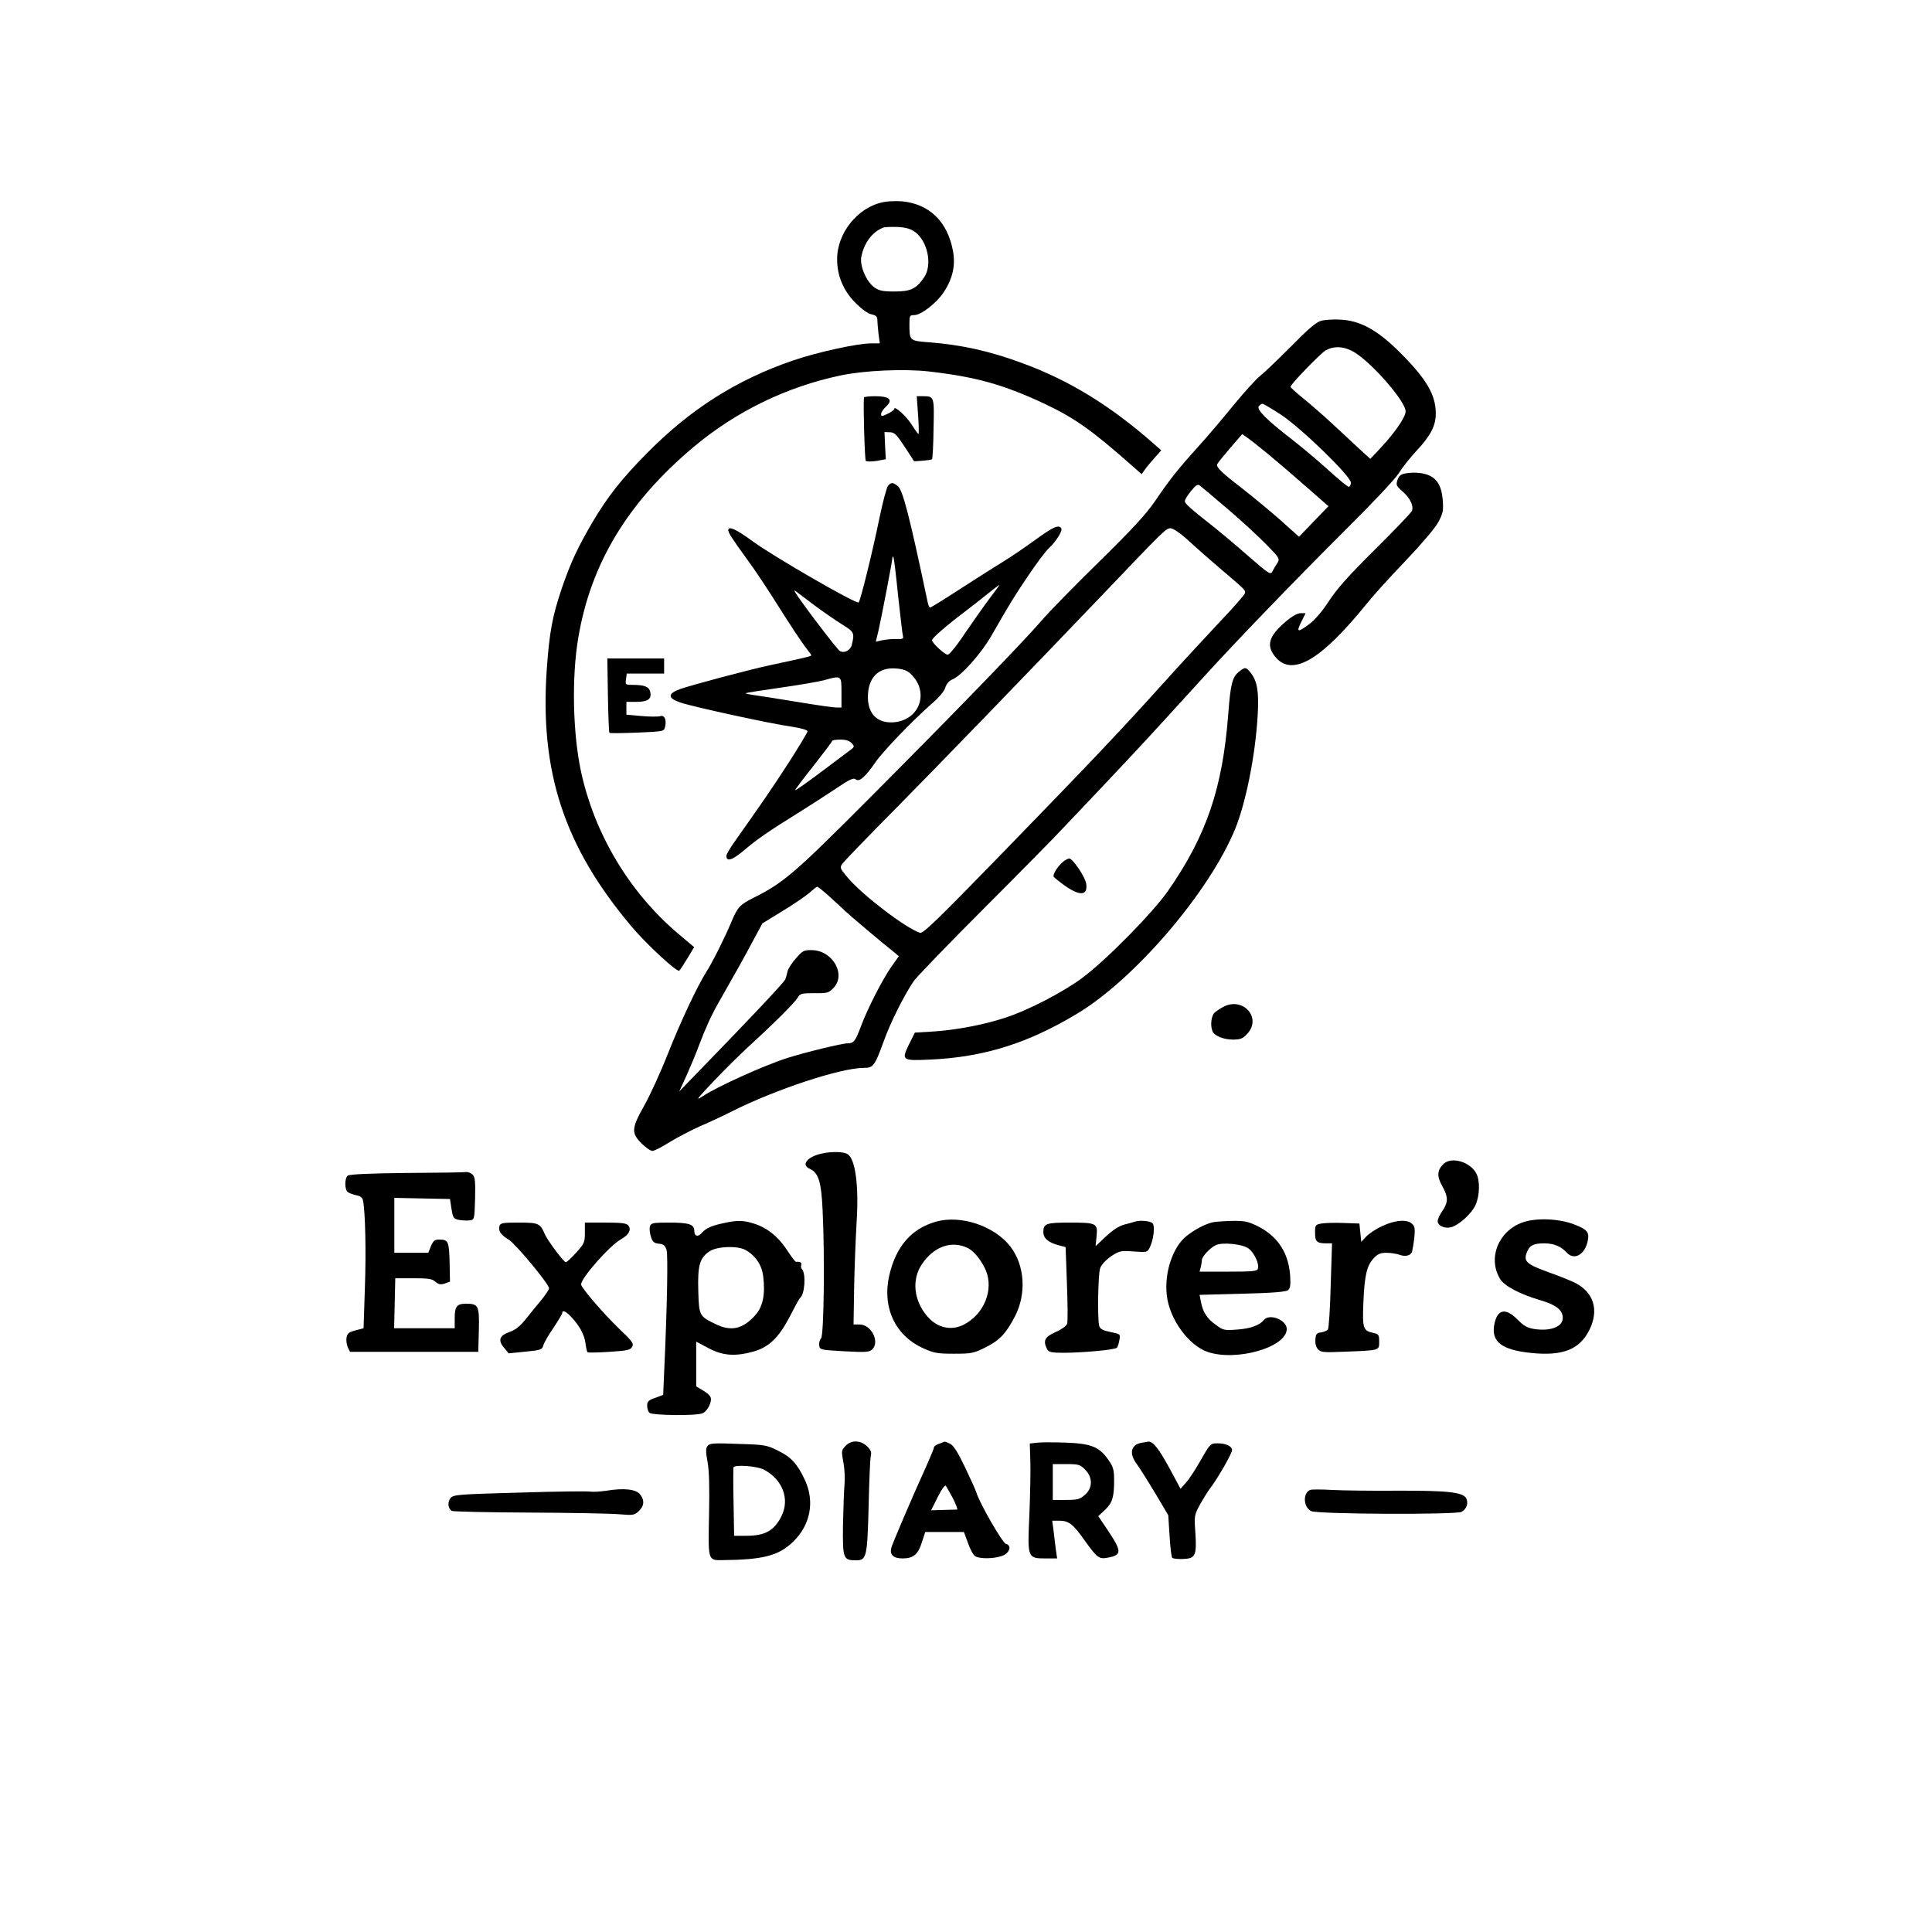 <?xml version="1.0" standalone="no"?>
<!DOCTYPE svg PUBLIC "-//W3C//DTD SVG 20010904//EN"
 "http://www.w3.org/TR/2001/REC-SVG-20010904/DTD/svg10.dtd">
<svg version="1.0" xmlns="http://www.w3.org/2000/svg"
 width="1024pt" height="1024pt" viewBox="0 0 1024 1024"
 preserveAspectRatio="xMidYMid meet">

<g transform="translate(0,1024) scale(0.1,-0.1)"
fill="#000000" stroke="none">
<path d="M4683 9169 c-136 -26 -247 -164 -246 -304 0 -88 34 -168 99 -232 32
-32 65 -56 83 -59 23 -5 31 -12 31 -28 0 -11 3 -45 6 -73 l7 -53 -46 0 c-73 0
-282 -46 -412 -90 -299 -102 -546 -258 -778 -494 -132 -134 -204 -225 -284
-359 -80 -136 -119 -219 -166 -357 -50 -149 -65 -231 -79 -427 -38 -544 92
-939 447 -1361 80 -96 242 -245 255 -237 4 3 23 32 43 65 l36 60 -89 75 c-256
219 -438 524 -510 853 -44 202 -51 501 -15 712 66 393 262 717 610 1010 225
189 494 320 780 380 128 27 340 36 470 21 251 -29 395 -70 611 -171 157 -74
251 -140 459 -324 l56 -49 17 24 c9 13 32 41 52 63 l35 39 -40 35 c-228 201
-446 335 -693 426 -175 65 -327 99 -502 112 -99 8 -100 8 -100 97 0 44 2 47
26 47 36 0 118 64 155 120 48 72 64 142 50 219 -29 157 -125 250 -271 264 -30
2 -74 1 -97 -4z m166 -158 c68 -49 94 -175 49 -241 -42 -61 -71 -75 -156 -75
-64 0 -82 4 -108 22 -42 30 -78 114 -69 161 14 73 57 132 115 155 8 4 42 5 75
4 45 -2 70 -9 94 -26z"/>
<path d="M7000 8539 c-25 -7 -72 -48 -160 -138 -69 -69 -142 -139 -163 -155
-20 -16 -81 -83 -136 -150 -54 -66 -138 -166 -187 -220 -112 -124 -154 -177
-232 -292 -47 -69 -121 -149 -296 -321 -128 -125 -266 -266 -306 -313 -99
-115 -478 -506 -925 -954 -382 -383 -442 -435 -600 -514 -74 -37 -86 -50 -120
-132 -33 -79 -99 -211 -130 -259 -51 -81 -138 -267 -205 -436 -39 -99 -96
-223 -126 -276 -67 -119 -69 -144 -14 -199 22 -22 48 -40 58 -40 10 0 51 21
92 47 41 25 114 63 161 84 47 20 122 55 165 77 237 119 580 232 703 232 50 0
57 10 105 141 36 101 107 242 159 319 17 24 187 200 377 390 190 190 372 375
405 411 33 35 140 147 236 249 161 170 246 262 517 560 175 193 493 522 747
775 151 150 267 273 289 307 20 32 63 86 95 120 74 79 101 132 101 196 0 99
-49 183 -189 323 -120 120 -211 170 -318 175 -37 2 -84 -1 -103 -7z m183 -169
c97 -62 267 -259 267 -310 0 -31 -57 -114 -137 -199 l-50 -53 -64 58 c-35 33
-99 93 -144 134 -44 41 -111 99 -148 129 -37 30 -67 57 -67 61 0 13 155 173
185 192 46 27 103 23 158 -12z m-395 -327 c107 -70 372 -327 372 -361 0 -12
-5 -22 -11 -22 -7 0 -55 40 -108 88 -53 48 -139 121 -191 161 -136 105 -192
161 -178 178 6 7 14 13 19 13 5 0 49 -26 97 -57z m-58 -217 c47 -39 136 -115
198 -170 l113 -99 -78 -81 -78 -81 -97 87 c-54 48 -144 122 -200 166 -113 87
-142 115 -137 131 2 6 33 44 68 85 l65 75 30 -21 c17 -12 69 -53 116 -92z
m-230 -278 c69 -58 161 -143 205 -187 76 -77 79 -82 66 -104 -8 -12 -20 -32
-26 -44 -11 -21 -16 -18 -129 80 -64 56 -147 126 -184 155 -128 101 -152 123
-152 136 0 8 15 32 33 54 26 32 35 37 47 28 8 -6 71 -59 140 -118z m-199 -175
c41 -38 119 -106 174 -153 129 -110 127 -108 123 -125 -2 -8 -61 -76 -133
-151 -71 -76 -202 -217 -290 -315 -237 -263 -384 -418 -854 -902 -356 -366
-428 -436 -445 -431 -74 24 -298 194 -381 290 -43 51 -45 55 -31 75 8 12 135
144 283 293 235 238 703 722 1093 1130 331 347 340 356 364 356 14 0 51 -25
97 -67z m-1909 -1881 c29 -26 69 -63 88 -81 32 -30 198 -170 260 -219 l24 -20
-41 -58 c-47 -68 -125 -220 -160 -314 -30 -80 -38 -90 -72 -90 -28 0 -229 -49
-316 -77 -124 -39 -382 -156 -453 -205 -39 -26 -27 -11 62 83 60 63 143 145
185 183 127 116 242 230 258 257 14 23 20 25 89 25 67 -1 76 1 100 26 71 70
-1 200 -112 202 -43 1 -49 -2 -85 -43 -22 -24 -42 -56 -45 -70 -3 -14 -8 -33
-12 -42 -7 -17 -180 -200 -435 -463 l-127 -131 39 85 c21 47 51 119 66 160 34
90 65 158 103 225 93 163 131 231 179 321 l54 100 106 65 c58 35 122 79 142
96 20 18 39 33 43 33 4 0 31 -22 60 -48z"/>
<path d="M4579 8133 c-4 -49 4 -330 10 -336 4 -4 30 -4 57 0 l49 9 -4 72 -3
72 28 -1 c25 0 36 -12 79 -77 l50 -77 45 3 c24 2 47 5 50 8 3 3 7 76 8 161 4
171 4 173 -56 173 l-33 0 7 -100 c4 -55 5 -100 2 -100 -3 0 -19 22 -35 48 -28
45 -93 104 -93 85 0 -5 -16 -17 -35 -26 -31 -15 -35 -15 -35 -1 0 8 12 26 26
39 39 36 19 55 -57 55 -33 0 -59 -3 -60 -7z"/>
<path d="M7451 7731 c-26 -4 -37 -13 -44 -35 -9 -26 -6 -32 26 -60 40 -34 60
-76 51 -103 -4 -10 -91 -101 -194 -203 -139 -138 -201 -207 -244 -272 -33 -52
-75 -102 -103 -123 -67 -51 -75 -48 -43 15 l20 40 -26 0 c-17 0 -46 -16 -81
-46 -86 -74 -102 -122 -58 -180 88 -116 242 -29 487 274 36 45 131 150 210
232 82 86 155 172 171 202 25 47 28 61 24 115 -7 94 -42 136 -122 146 -22 3
-55 2 -74 -2z"/>
<path d="M4707 7666 c-7 -8 -28 -85 -46 -173 -38 -185 -100 -435 -110 -446
-11 -11 -453 244 -563 325 -86 63 -128 82 -128 58 0 -14 21 -46 100 -155 37
-49 113 -164 170 -255 57 -91 119 -184 137 -207 18 -23 33 -44 33 -46 0 -5
-19 -10 -220 -53 -112 -24 -415 -105 -475 -126 -68 -25 -67 -49 3 -72 68 -23
482 -113 585 -127 53 -8 87 -18 87 -25 0 -6 -45 -81 -99 -165 -89 -138 -144
-217 -288 -421 -24 -33 -43 -67 -43 -74 0 -34 32 -23 97 32 67 57 125 97 297
204 48 30 131 83 183 118 77 52 97 61 109 51 18 -15 50 12 104 91 41 59 198
222 297 309 38 32 67 66 73 86 7 22 21 37 40 45 46 19 153 139 205 231 98 171
122 210 197 321 42 62 90 127 108 143 40 38 73 92 65 105 -13 21 -44 7 -140
-63 -55 -40 -129 -90 -165 -112 -36 -22 -137 -86 -224 -142 -87 -57 -162 -103
-166 -103 -4 0 -10 12 -13 28 -100 474 -133 598 -160 617 -26 19 -32 19 -50 1z
m53 -582 c12 -109 23 -206 26 -216 4 -13 -2 -16 -33 -15 -21 1 -55 -2 -75 -6
l-36 -8 14 58 c14 60 74 371 74 387 0 5 2 7 5 4 3 -3 14 -94 25 -204z m485
-16 c-30 -40 -89 -124 -131 -185 -41 -63 -82 -113 -91 -113 -16 0 -83 62 -83
77 0 11 76 77 170 148 36 27 92 71 124 97 33 27 61 48 63 48 2 0 -22 -33 -52
-72z m-926 -38 c46 -34 111 -79 145 -100 63 -39 66 -44 51 -107 -7 -29 -39
-47 -63 -34 -15 8 -207 261 -237 311 -7 12 -6 13 6 4 8 -6 52 -39 98 -74z
m507 -361 c101 -94 51 -244 -86 -257 -87 -8 -140 42 -140 133 0 103 55 159
148 152 38 -3 59 -10 78 -28z m-366 -99 l0 -80 -27 0 c-16 0 -107 13 -203 29
-96 16 -199 32 -228 36 -29 4 -52 9 -50 11 2 2 85 15 183 29 99 14 203 32 230
39 96 27 95 27 95 -64z m54 -269 c17 -18 16 -20 -16 -43 -18 -13 -88 -66 -156
-117 -68 -51 -125 -91 -127 -89 -2 2 41 59 96 128 54 69 99 128 99 132 0 5 20
8 43 8 30 0 49 -6 61 -19z"/>
<path d="M3222 6556 c2 -107 5 -197 8 -200 3 -3 69 -2 147 1 139 6 142 6 148
30 9 39 -3 65 -27 57 -11 -3 -55 -3 -99 1 l-79 7 0 34 0 34 54 0 c60 0 82 16
72 54 -6 26 -30 36 -92 36 -39 0 -40 1 -36 30 l4 30 99 0 99 0 0 40 0 40 -151
0 -150 0 3 -194z"/>
<path d="M6567 6680 c-35 -28 -45 -64 -57 -225 -30 -392 -115 -643 -318 -935
-81 -117 -330 -370 -457 -464 -101 -75 -290 -173 -410 -211 -109 -36 -256 -64
-376 -72 l-100 -6 -32 -64 c-40 -83 -36 -86 113 -79 285 13 518 86 780 244
306 184 699 644 836 977 58 142 108 394 120 604 7 126 -2 180 -37 225 -25 31
-29 32 -62 6z"/>
<path d="M5634 5672 c-31 -26 -58 -72 -48 -81 117 -100 183 -113 171 -34 -6
37 -72 133 -90 133 -7 -1 -21 -8 -33 -18z"/>
<path d="M6485 4904 c-16 -8 -38 -23 -47 -31 -18 -16 -24 -66 -12 -98 10 -25
58 -45 109 -45 40 0 52 5 76 31 78 84 -22 197 -126 143z"/>
<path d="M4356 4126 c-78 -17 -112 -60 -64 -81 46 -21 61 -67 68 -219 12 -243
7 -660 -8 -679 -8 -9 -12 -26 -10 -39 3 -22 7 -23 133 -30 112 -6 131 -5 147
9 43 39 -3 133 -66 133 l-32 0 3 193 c2 105 8 261 13 345 13 196 -6 340 -48
365 -20 13 -83 15 -136 3z"/>
<path d="M7650 4070 c-33 -33 -35 -65 -6 -116 32 -58 33 -85 1 -132 -14 -20
-25 -44 -25 -54 0 -24 35 -41 69 -33 41 9 111 72 132 119 22 50 24 127 4 166
-32 62 -133 92 -175 50z"/>
<path d="M2156 4023 c-200 -2 -304 -7 -313 -14 -17 -14 -17 -73 0 -87 6 -5 27
-13 45 -17 22 -4 33 -13 36 -28 12 -58 17 -268 10 -462 l-7 -215 -42 -11 c-35
-9 -44 -16 -48 -37 -3 -15 0 -38 6 -52 l12 -25 340 0 340 0 3 115 c3 130 -2
140 -68 140 -49 0 -60 -15 -60 -77 l0 -53 -160 0 -161 0 3 133 3 132 96 0 c80
0 100 -3 117 -19 17 -14 27 -16 49 -9 l28 10 -2 103 c-3 111 -7 120 -56 120
-23 0 -31 -7 -43 -35 l-14 -35 -90 0 -90 0 0 145 0 146 147 -3 148 -3 8 -52
c8 -49 11 -53 41 -59 19 -3 44 -4 57 -2 23 3 24 6 27 114 2 92 0 115 -13 128
-9 9 -24 15 -33 14 -9 -2 -152 -4 -316 -5z"/>
<path d="M4961 3765 c-130 -37 -211 -130 -247 -282 -40 -170 29 -321 179 -389
55 -25 73 -29 162 -29 93 0 105 2 167 33 76 37 111 75 159 168 60 119 50 268
-25 366 -84 110 -263 170 -395 133z m171 -141 c32 -17 71 -66 93 -117 43 -103
-9 -233 -117 -288 -67 -34 -141 -17 -193 44 -73 85 -84 197 -27 279 64 93 158
125 244 82z"/>
<path d="M8070 3761 c-129 -46 -186 -190 -119 -300 22 -37 106 -81 212 -112
83 -24 120 -52 120 -94 0 -47 -64 -72 -151 -59 -37 6 -55 16 -89 50 -63 65
-108 55 -123 -27 -17 -91 40 -134 196 -150 167 -17 256 18 308 122 52 105 24
199 -76 250 -21 10 -81 35 -135 54 -119 43 -138 58 -122 103 14 40 35 52 94
52 50 0 89 -16 119 -49 40 -44 98 -10 112 65 8 44 -4 58 -74 85 -82 31 -201
35 -272 10z"/>
<path d="M3830 3756 c-60 -13 -90 -27 -110 -50 -19 -24 -40 -19 -40 9 0 36
-27 45 -134 45 -86 0 -95 -2 -101 -20 -4 -11 -1 -36 5 -55 9 -28 17 -34 42
-37 25 -2 33 -9 41 -33 8 -28 3 -299 -12 -629 l-6 -139 -42 -16 c-36 -12 -43
-20 -43 -41 0 -14 5 -31 12 -38 14 -14 244 -17 281 -3 26 10 53 62 43 86 -3 8
-21 25 -41 36 l-35 21 0 118 0 119 66 -35 c76 -40 140 -44 236 -18 84 24 135
73 194 186 26 51 50 95 54 98 26 19 33 131 10 154 -4 4 -6 15 -3 22 4 12 -7
18 -28 16 -4 -1 -25 28 -48 63 -47 72 -108 120 -179 141 -54 17 -88 17 -162 0z
m119 -140 c53 -28 89 -80 96 -140 12 -96 -1 -162 -43 -208 -64 -71 -125 -86
-205 -48 -91 44 -92 44 -96 178 -4 137 8 177 62 211 39 25 143 29 186 7z"/>
<path d="M6015 3765 c-5 -2 -30 -9 -54 -15 -30 -8 -61 -28 -99 -63 l-55 -52 5
53 c7 69 0 72 -144 72 -123 0 -138 -5 -138 -51 0 -32 27 -55 81 -69 l37 -10 7
-194 c4 -106 5 -202 1 -212 -3 -11 -29 -30 -61 -44 -58 -26 -68 -46 -45 -91 9
-16 22 -19 93 -19 105 1 267 16 277 27 4 4 10 22 13 40 6 32 6 32 -47 43 -42
9 -55 16 -60 33 -10 38 -6 273 5 305 7 19 29 43 57 63 45 29 51 31 120 26 71
-5 73 -5 86 21 20 41 29 112 15 128 -10 13 -69 18 -94 9z"/>
<path d="M6425 3761 c-40 -10 -92 -37 -136 -72 -72 -57 -118 -191 -105 -312
13 -127 115 -268 218 -303 154 -51 418 26 418 122 0 48 -91 84 -121 48 -24
-29 -71 -46 -143 -51 -67 -5 -73 -4 -113 26 -46 33 -68 67 -78 122 l-7 36 227
6 c161 4 231 10 242 19 12 10 14 27 11 78 -9 121 -66 207 -170 260 -53 26 -71
30 -137 29 -42 -1 -89 -4 -106 -8z m192 -138 c31 -22 59 -84 50 -108 -5 -13
-31 -15 -158 -15 l-151 0 6 23 c3 12 6 29 6 38 0 19 46 67 75 80 36 16 142 5
172 -18z"/>
<path d="M7325 3741 c-33 -15 -71 -41 -85 -56 l-25 -27 -5 49 -5 48 -85 3
c-47 2 -100 0 -117 -3 -31 -6 -33 -8 -33 -49 0 -47 9 -56 61 -56 l29 0 -7
-222 c-3 -123 -10 -228 -15 -235 -5 -6 -22 -13 -36 -15 -23 -2 -28 -9 -30 -36
-2 -22 3 -41 13 -53 16 -17 29 -18 149 -13 180 7 176 6 176 53 0 36 -3 40 -30
46 -55 12 -59 22 -54 157 6 147 18 199 54 238 22 24 37 30 68 30 23 0 53 -5
68 -10 31 -12 60 -6 68 15 2 7 8 40 12 73 5 47 3 62 -11 75 -26 26 -91 21
-160 -12z"/>
<path d="M2647 3741 c-6 -26 7 -46 49 -71 38 -24 214 -236 214 -258 0 -7 -18
-34 -39 -60 -22 -26 -59 -72 -83 -102 -32 -40 -56 -59 -88 -70 -54 -19 -62
-45 -27 -85 l23 -28 89 9 c83 8 89 11 95 34 4 14 28 56 54 93 25 38 46 72 46
78 0 17 19 9 45 -18 45 -47 72 -96 78 -141 3 -24 8 -46 11 -49 3 -3 55 -2 116
2 95 6 112 10 121 27 9 17 0 30 -70 96 -82 79 -201 217 -201 234 0 35 151 206
212 240 42 24 56 51 38 73 -10 12 -38 15 -121 15 l-109 0 0 -54 c0 -50 -3 -58
-46 -105 -25 -28 -50 -51 -55 -51 -11 0 -97 115 -112 150 -24 56 -33 60 -137
60 -87 0 -98 -2 -103 -19z"/>
<path d="M4481 2576 c-21 -22 -22 -27 -11 -87 7 -35 9 -89 6 -119 -3 -30 -6
-126 -8 -214 -2 -177 1 -186 69 -186 56 0 60 16 67 290 3 135 8 255 12 267 4
16 -1 29 -21 48 -36 33 -84 33 -114 1z"/>
<path d="M4978 2588 c-16 -5 -28 -14 -28 -20 0 -5 -18 -49 -39 -96 -80 -176
-180 -411 -187 -436 -9 -37 11 -56 60 -56 57 0 82 21 102 85 l18 55 102 0 103
0 21 -57 c11 -32 28 -64 37 -70 21 -16 97 -16 143 0 41 14 55 55 22 64 -19 5
-139 214 -157 272 -4 14 -32 75 -61 136 -39 81 -61 115 -79 123 -14 7 -27 12
-28 11 -1 0 -14 -5 -29 -11z m73 -290 c16 -32 26 -58 22 -59 -5 0 -37 -1 -73
-2 l-65 -2 35 70 c21 42 38 66 43 60 4 -5 21 -36 38 -67z"/>
<path d="M5492 2593 l-34 -4 3 -92 c2 -51 -1 -179 -5 -285 -11 -231 -10 -232
87 -232 l60 0 -7 48 c-3 26 -9 71 -12 100 l-7 52 39 0 c50 -1 72 -18 136 -109
63 -88 74 -96 119 -87 76 14 76 32 0 146 l-50 74 34 32 c40 37 50 67 50 156 0
58 -4 72 -30 110 -50 71 -92 87 -231 92 -66 2 -134 2 -152 -1z m259 -142 c42
-42 41 -99 -2 -135 -26 -23 -40 -26 -100 -26 l-69 0 0 95 0 95 71 0 c65 0 73
-2 100 -29z"/>
<path d="M6050 2593 c-57 -11 -67 -57 -24 -114 14 -19 57 -87 96 -152 l70
-118 7 -109 c3 -59 10 -112 14 -117 5 -4 29 -7 55 -6 68 2 75 17 68 135 -7 96
-6 98 25 155 18 32 44 74 59 93 40 54 110 177 110 194 0 21 -32 36 -77 36 -37
0 -39 -2 -87 -86 -27 -48 -62 -102 -79 -121 l-30 -34 -58 108 c-56 103 -88
145 -113 142 -6 -1 -22 -4 -36 -6z"/>
<path d="M3751 2577 c-11 -13 -11 -29 -1 -85 9 -47 11 -138 8 -282 -5 -242 -6
-240 70 -239 217 2 298 23 375 97 92 88 116 212 64 326 -40 86 -73 123 -143
157 -60 30 -71 32 -211 36 -128 5 -150 4 -162 -10z m297 -126 c100 -52 140
-157 93 -249 -39 -76 -87 -102 -186 -102 l-64 0 -3 178 c-2 97 -2 180 0 185 7
15 123 7 160 -12z"/>
<path d="M3215 2339 c-33 -5 -71 -7 -85 -5 -14 3 -182 1 -375 -5 -328 -9 -351
-11 -367 -29 -17 -21 -14 -55 6 -68 6 -4 191 -8 411 -9 220 -1 435 -5 478 -9
72 -6 79 -5 102 16 30 28 32 59 7 90 -22 27 -85 34 -177 19z"/>
<path d="M6947 2344 c-42 -13 -41 -91 2 -113 31 -17 770 -20 798 -4 27 16 37
46 24 72 -18 32 -97 41 -366 40 -137 -1 -293 1 -345 4 -52 3 -103 3 -113 1z"/>
</g>
</svg>
